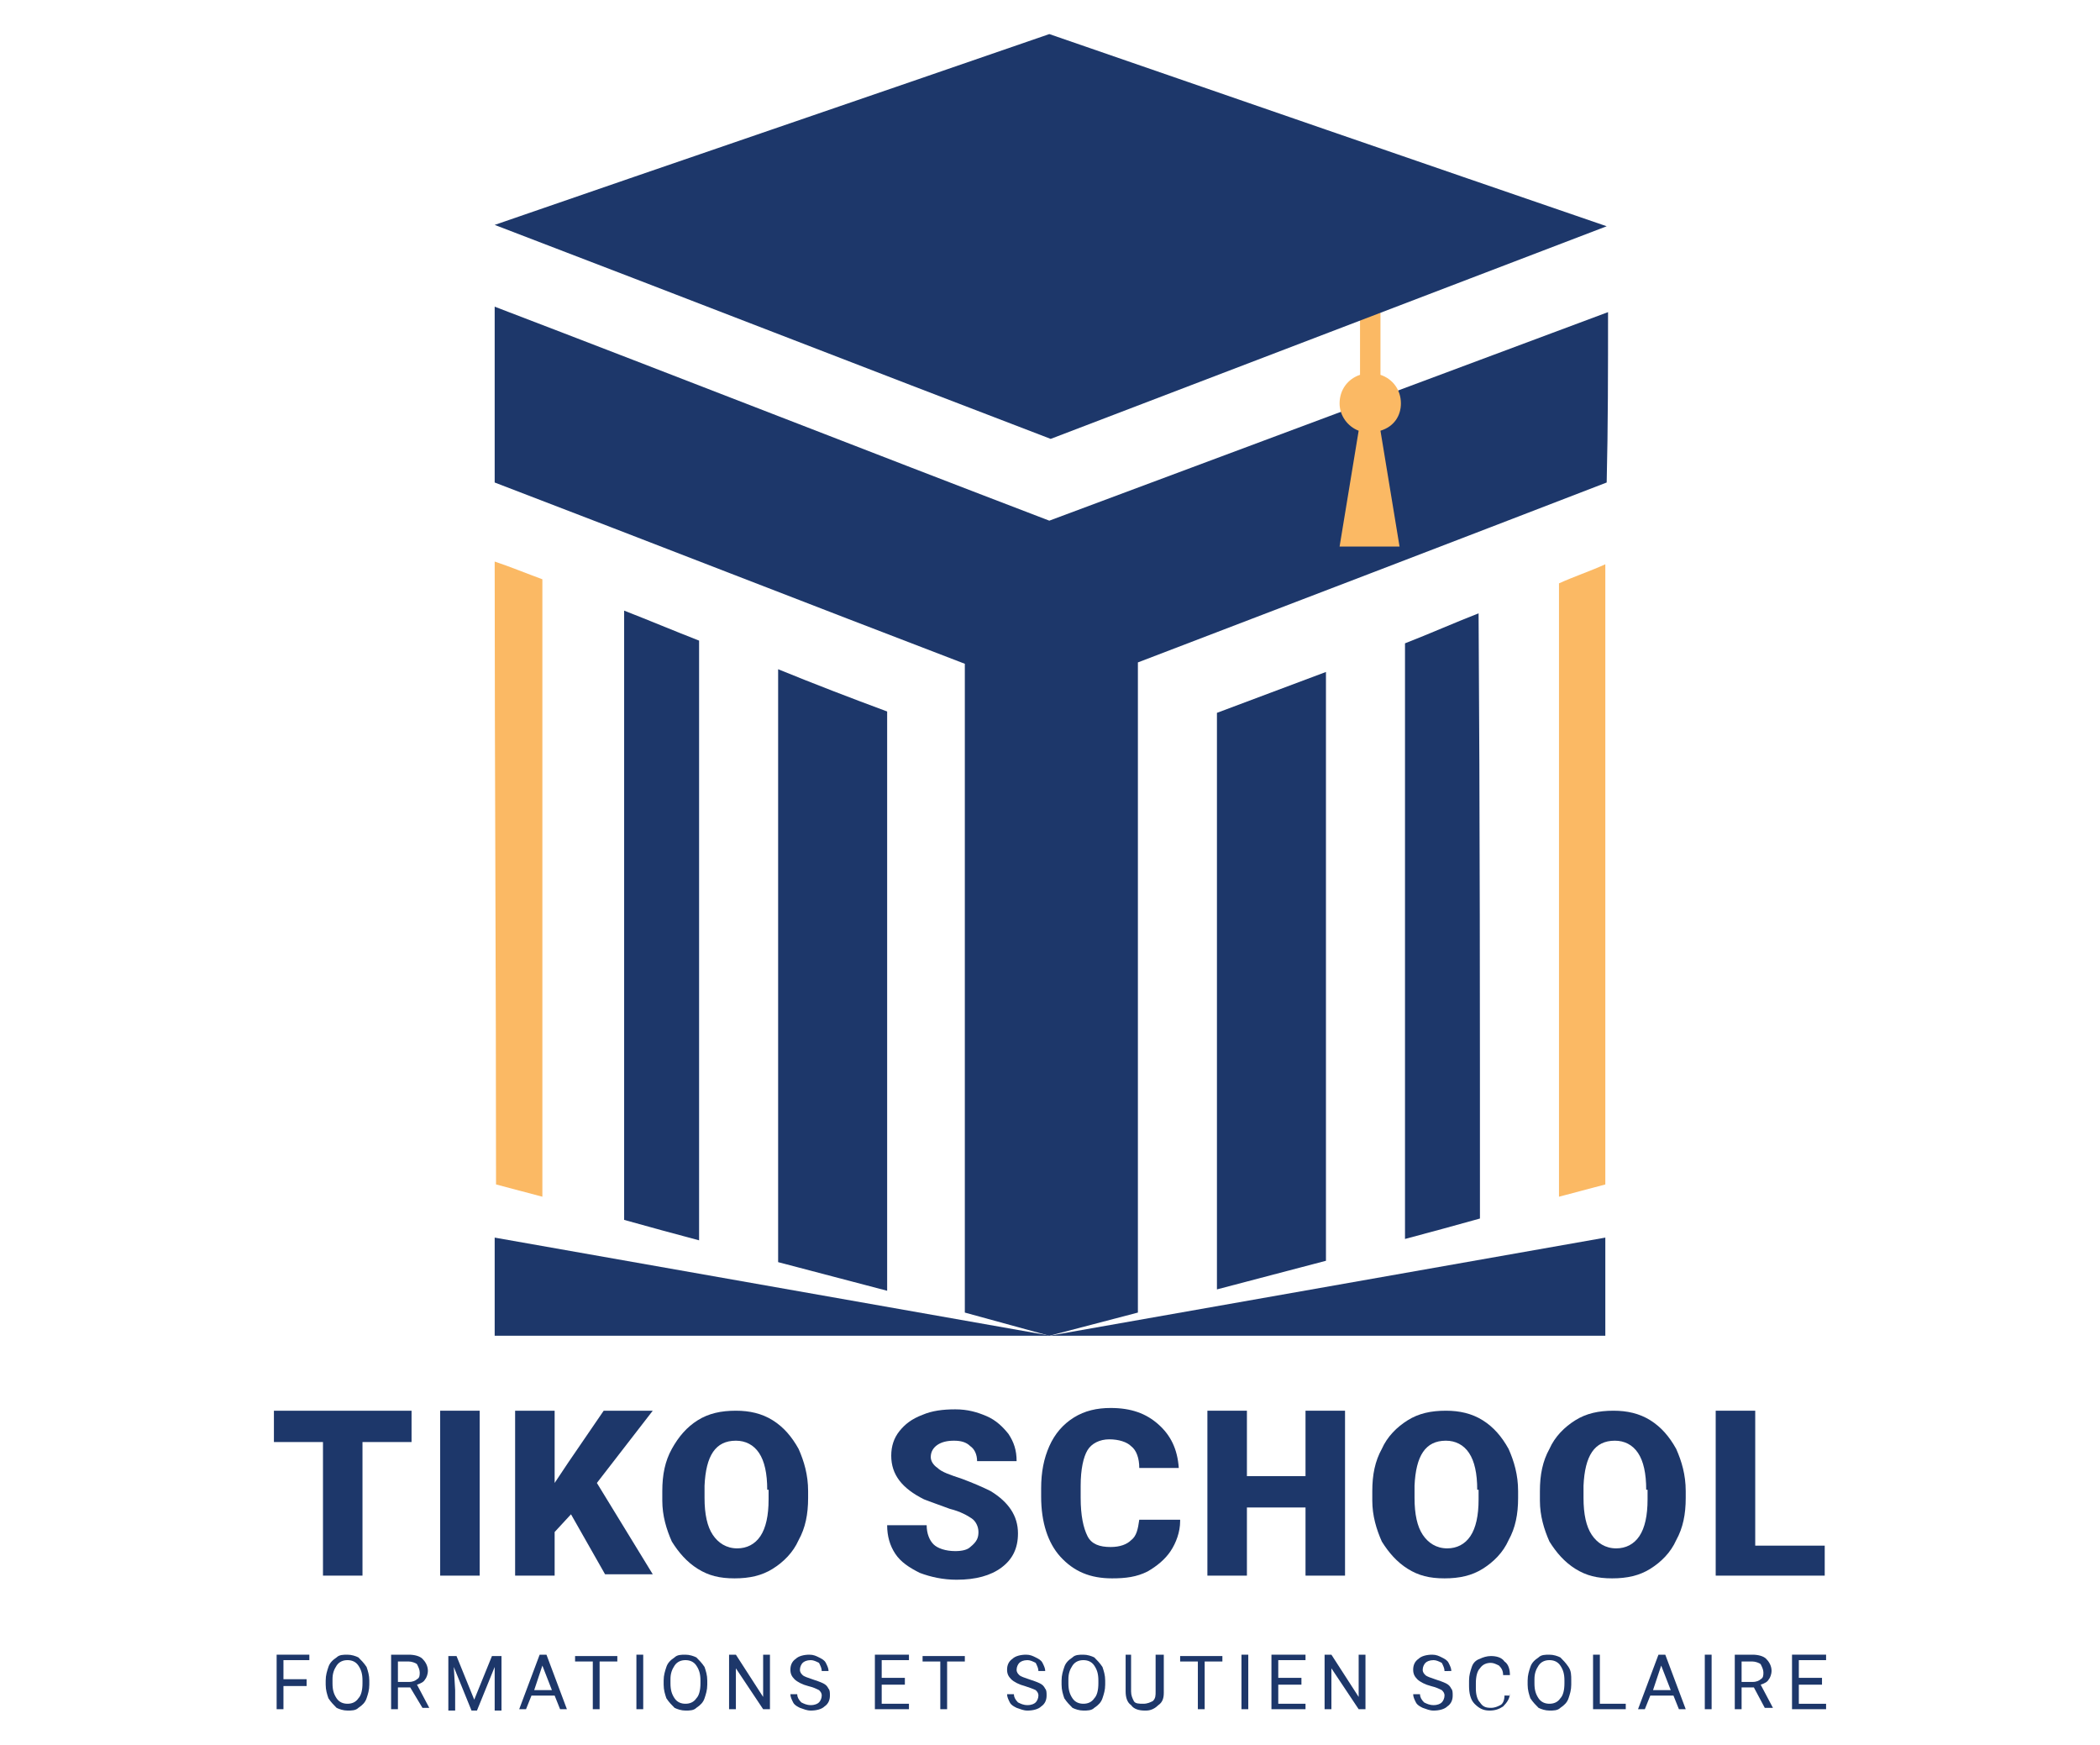 <?xml version="1.0" encoding="UTF-8"?>
<!-- Generator: Adobe Illustrator 25.2.0, SVG Export Plug-In . SVG Version: 6.00 Build 0)  -->
<svg xmlns="http://www.w3.org/2000/svg" xmlns:xlink="http://www.w3.org/1999/xlink" version="1.1" id="Layer_1" x="0px" y="0px" viewBox="0 0 154.1 128" style="enable-background:new 0 0 154.1 128;" xml:space="preserve">
<style type="text/css">
	.st0{fill:#1D376A;}
	.st1{fill:#FBB964;}
</style>
<g>
	<g>
		<path class="st0" d="M97.3,92.5c-2.7,0.7-5.3,1.4-8,2.1c0-14.1,0-28.2,0-42.3c2.7-1,5.3-2,8-3C97.3,63.7,97.3,78.1,97.3,92.5z"></path>
		<path class="st0" d="M108.6,89.4c-1.8,0.5-3.6,1-5.5,1.5c0-14.6,0-29.1,0-43.7c1.8-0.7,3.6-1.5,5.4-2.2    C108.6,59.8,108.6,74.6,108.6,89.4z"></path>
		<path class="st1" d="M114.4,87.8c1.1-0.3,2.3-0.6,3.4-0.9c0-15.2,0-30.4,0-45.5c-1.1,0.5-2.3,0.9-3.4,1.4    C114.4,57.8,114.4,72.8,114.4,87.8z"></path>
		<path class="st0" d="M57.1,92.6c2.7,0.7,5.3,1.4,8,2.1c0-14.2,0-28.3,0-42.5c-2.7-1-5.3-2-8-3.1C57.1,63.6,57.1,78.1,57.1,92.6z"></path>
		<path class="st0" d="M45.8,89.5c1.8,0.5,3.6,1,5.5,1.5c0-14.7,0-29.3,0-44c-1.8-0.7-3.7-1.5-5.5-2.2    C45.8,59.7,45.8,74.6,45.8,89.5z"></path>
		<path class="st1" d="M39.8,87.8c-1.1-0.3-2.3-0.6-3.4-0.9c0-15.2-0.1-30.5-0.1-45.7c1.2,0.4,2.4,0.9,3.5,1.3    C39.8,57.7,39.8,72.7,39.8,87.8z"></path>
		<path class="st0" d="M117.8,98c-13.6,0-27.2,0-40.8,0c13.6-2.4,27.2-4.8,40.8-7.2C117.8,93.2,117.8,95.6,117.8,98z"></path>
		<path class="st0" d="M36.3,98c13.6,0,27.2,0,40.8,0c-13.6-2.4-27.2-4.8-40.8-7.2C36.3,93.2,36.3,95.6,36.3,98z"></path>
		<path class="st0" d="M118,22.9C104.3,28,90.7,33.1,77,38.2C63.4,33,49.9,27.7,36.3,22.5c0,4.3,0,8.6,0,12.9    c11.5,4.4,23,8.9,34.5,13.3v45.6v0.1v1.9L77,98l6.5-1.7v-1.9h0V48.6c11.5-4.4,23-8.8,34.4-13.2C118,31.3,118,27.1,118,22.9z"></path>
		<g>
			<g>
				<path class="st1" d="M102.8,29.6c0-1-0.6-1.8-1.5-2.1V15.9l-1.5,0.6v11c-0.9,0.3-1.5,1.1-1.5,2.1c0,0.9,0.6,1.7,1.4,2l-1.4,8.5      h4.4l-1.4-8.5C102.3,31.3,102.8,30.5,102.8,29.6z"></path>
			</g>
		</g>
		<g>
			<g>
				<path class="st0" d="M117.9,16.6C104.3,21.8,90.7,27,77.1,32.2C63.5,27,49.9,21.7,36.3,16.5c13.6-4.7,27.1-9.3,40.7-14      C90.6,7.2,104.2,11.9,117.9,16.6z"></path>
			</g>
		</g>
	</g>
	<g>
		<g>
			<g>
				<path class="st0" d="M30.2,105.8h-3.6v9.8h-2.9v-9.8h-3.6v-2.3h10.1V105.8z"></path>
				<path class="st0" d="M35.2,115.6h-2.9v-12.1h2.9V115.6z"></path>
				<path class="st0" d="M41.9,111.1l-1.2,1.3v3.2h-2.9v-12.1h2.9v5.3l1-1.5l2.6-3.8h3.6l-4.1,5.3l4.1,6.7h-3.5L41.9,111.1z"></path>
				<path class="st0" d="M59.3,109.9c0,1.2-0.2,2.2-0.7,3.1c-0.4,0.9-1.1,1.6-1.9,2.1c-0.8,0.5-1.7,0.7-2.8,0.7s-1.9-0.2-2.7-0.7      c-0.8-0.5-1.4-1.2-1.9-2c-0.4-0.9-0.7-1.9-0.7-3v-0.7c0-1.2,0.2-2.2,0.7-3.1s1.1-1.6,1.9-2.1c0.8-0.5,1.7-0.7,2.8-0.7      c1,0,1.9,0.2,2.7,0.7c0.8,0.5,1.4,1.2,1.9,2.1c0.4,0.9,0.7,1.9,0.7,3.1V109.9z M56.3,109.3c0-1.2-0.2-2.1-0.6-2.7      c-0.4-0.6-1-0.9-1.7-0.9c-1.5,0-2.2,1.1-2.3,3.3l0,0.9c0,1.2,0.2,2.1,0.6,2.7c0.4,0.6,1,1,1.8,1c0.7,0,1.3-0.3,1.7-0.9      c0.4-0.6,0.6-1.5,0.6-2.7V109.3z"></path>
				<path class="st0" d="M71.8,112.4c0-0.4-0.2-0.8-0.5-1c-0.3-0.2-0.8-0.5-1.6-0.7c-0.8-0.3-1.4-0.5-1.9-0.7      c-1.6-0.8-2.4-1.8-2.4-3.2c0-0.7,0.2-1.3,0.6-1.8c0.4-0.5,0.9-0.9,1.7-1.2c0.7-0.3,1.5-0.4,2.4-0.4c0.9,0,1.6,0.2,2.3,0.5      c0.7,0.3,1.2,0.8,1.6,1.3c0.4,0.6,0.6,1.2,0.6,2h-2.9c0-0.5-0.2-0.9-0.5-1.1c-0.3-0.3-0.7-0.4-1.2-0.4c-0.5,0-0.9,0.1-1.2,0.3      c-0.3,0.2-0.5,0.5-0.5,0.9c0,0.3,0.2,0.6,0.5,0.8c0.3,0.3,0.9,0.5,1.8,0.8c0.8,0.3,1.5,0.6,2.1,0.9c1.3,0.8,2,1.8,2,3.1      c0,1.1-0.4,1.9-1.2,2.5c-0.8,0.6-1.9,0.9-3.3,0.9c-1,0-1.9-0.2-2.7-0.5c-0.8-0.4-1.4-0.8-1.8-1.4c-0.4-0.6-0.6-1.3-0.6-2.1h2.9      c0,0.6,0.2,1.1,0.5,1.4c0.3,0.3,0.9,0.5,1.6,0.5c0.5,0,0.9-0.1,1.1-0.3C71.7,113.1,71.8,112.8,71.8,112.4z"></path>
				<path class="st0" d="M86.6,111.6c0,0.8-0.3,1.6-0.7,2.2c-0.4,0.6-1,1.1-1.7,1.5c-0.8,0.4-1.6,0.5-2.6,0.5      c-1.6,0-2.8-0.5-3.8-1.6c-0.9-1-1.4-2.5-1.4-4.4v-0.6c0-1.2,0.2-2.2,0.6-3.1c0.4-0.9,1-1.6,1.8-2.1c0.8-0.5,1.7-0.7,2.7-0.7      c1.5,0,2.6,0.4,3.5,1.2c0.9,0.8,1.4,1.8,1.5,3.2h-2.9c0-0.7-0.2-1.3-0.6-1.6c-0.3-0.3-0.9-0.5-1.6-0.5c-0.7,0-1.3,0.3-1.6,0.8      c-0.3,0.5-0.5,1.4-0.5,2.6v0.9c0,1.3,0.2,2.2,0.5,2.8c0.3,0.6,0.9,0.8,1.7,0.8c0.7,0,1.2-0.2,1.5-0.5c0.4-0.3,0.5-0.8,0.6-1.5      H86.6z"></path>
				<path class="st0" d="M98.7,115.6h-2.9v-5h-4.3v5h-2.9v-12.1h2.9v4.8h4.3v-4.8h2.9V115.6z"></path>
				<path class="st0" d="M111.4,109.9c0,1.2-0.2,2.2-0.7,3.1c-0.4,0.9-1.1,1.6-1.9,2.1c-0.8,0.5-1.7,0.7-2.8,0.7s-1.9-0.2-2.7-0.7      c-0.8-0.5-1.4-1.2-1.9-2c-0.4-0.9-0.7-1.9-0.7-3v-0.7c0-1.2,0.2-2.2,0.7-3.1c0.4-0.9,1.1-1.6,1.9-2.1c0.8-0.5,1.7-0.7,2.8-0.7      c1,0,1.9,0.2,2.7,0.7c0.8,0.5,1.4,1.2,1.9,2.1c0.4,0.9,0.7,1.9,0.7,3.1V109.9z M108.4,109.3c0-1.2-0.2-2.1-0.6-2.7      c-0.4-0.6-1-0.9-1.7-0.9c-1.5,0-2.2,1.1-2.3,3.3l0,0.9c0,1.2,0.2,2.1,0.6,2.7c0.4,0.6,1,1,1.8,1c0.7,0,1.3-0.3,1.7-0.9      c0.4-0.6,0.6-1.5,0.6-2.7V109.3z"></path>
				<path class="st0" d="M123.7,109.9c0,1.2-0.2,2.2-0.7,3.1c-0.4,0.9-1.1,1.6-1.9,2.1c-0.8,0.5-1.7,0.7-2.8,0.7s-1.9-0.2-2.7-0.7      c-0.8-0.5-1.4-1.2-1.9-2c-0.4-0.9-0.7-1.9-0.7-3v-0.7c0-1.2,0.2-2.2,0.7-3.1c0.4-0.9,1.1-1.6,1.9-2.1c0.8-0.5,1.7-0.7,2.8-0.7      c1,0,1.9,0.2,2.7,0.7c0.8,0.5,1.4,1.2,1.9,2.1c0.4,0.9,0.7,1.9,0.7,3.1V109.9z M120.8,109.3c0-1.2-0.2-2.1-0.6-2.7      c-0.4-0.6-1-0.9-1.7-0.9c-1.5,0-2.2,1.1-2.3,3.3l0,0.9c0,1.2,0.2,2.1,0.6,2.7c0.4,0.6,1,1,1.8,1c0.7,0,1.3-0.3,1.7-0.9      c0.4-0.6,0.6-1.5,0.6-2.7V109.3z"></path>
				<path class="st0" d="M128.8,113.4h5.1v2.2h-8v-12.1h2.9V113.4z"></path>
			</g>
		</g>
		<g>
			<path class="st0" d="M22.5,123.7h-1.7v1.7h-0.5v-4h2.4v0.4h-1.9v1.4h1.7V123.7z"></path>
			<path class="st0" d="M27.1,123.6c0,0.4-0.1,0.7-0.2,1c-0.1,0.3-0.3,0.5-0.6,0.7c-0.2,0.2-0.5,0.2-0.8,0.2c-0.3,0-0.6-0.1-0.8-0.2     c-0.2-0.2-0.4-0.4-0.6-0.7c-0.1-0.3-0.2-0.6-0.2-1v-0.3c0-0.4,0.1-0.7,0.2-1c0.1-0.3,0.3-0.5,0.6-0.7c0.2-0.2,0.5-0.2,0.8-0.2     c0.3,0,0.6,0.1,0.8,0.2c0.2,0.2,0.4,0.4,0.6,0.7c0.1,0.3,0.2,0.6,0.2,1V123.6z M26.6,123.3c0-0.5-0.1-0.8-0.3-1.1     c-0.2-0.3-0.5-0.4-0.8-0.4c-0.3,0-0.6,0.1-0.8,0.4c-0.2,0.3-0.3,0.6-0.3,1v0.3c0,0.5,0.1,0.8,0.3,1.1c0.2,0.3,0.5,0.4,0.8,0.4     c0.3,0,0.6-0.1,0.8-0.4c0.2-0.2,0.3-0.6,0.3-1.1V123.3z"></path>
			<path class="st0" d="M30.1,123.8h-0.9v1.6h-0.5v-4H30c0.4,0,0.8,0.1,1,0.3c0.2,0.2,0.4,0.5,0.4,0.9c0,0.2-0.1,0.5-0.2,0.6     c-0.1,0.2-0.3,0.3-0.6,0.4l0.9,1.7v0H31L30.1,123.8z M29.2,123.4H30c0.3,0,0.5-0.1,0.6-0.2c0.2-0.1,0.2-0.3,0.2-0.5     c0-0.2-0.1-0.4-0.2-0.6c-0.1-0.1-0.4-0.2-0.6-0.2h-0.8V123.4z"></path>
			<path class="st0" d="M33.5,121.5l1.3,3.2l1.3-3.2h0.7v4h-0.5v-1.5l0-1.7l-1.3,3.2h-0.4l-1.3-3.2l0.1,1.7v1.5h-0.5v-4H33.5z"></path>
			<path class="st0" d="M40.7,124.4H39l-0.4,1h-0.5l1.5-4h0.5l1.5,4h-0.5L40.7,124.4z M39.2,124h1.3l-0.7-1.8L39.2,124z"></path>
			<path class="st0" d="M45.3,121.9H44v3.5h-0.5v-3.5h-1.3v-0.4h3.1V121.9z"></path>
			<path class="st0" d="M47.2,125.4h-0.5v-4h0.5V125.4z"></path>
			<path class="st0" d="M51.9,123.6c0,0.4-0.1,0.7-0.2,1c-0.1,0.3-0.3,0.5-0.6,0.7c-0.2,0.2-0.5,0.2-0.8,0.2c-0.3,0-0.6-0.1-0.8-0.2     c-0.2-0.2-0.4-0.4-0.6-0.7c-0.1-0.3-0.2-0.6-0.2-1v-0.3c0-0.4,0.1-0.7,0.2-1c0.1-0.3,0.3-0.5,0.6-0.7c0.2-0.2,0.5-0.2,0.8-0.2     c0.3,0,0.6,0.1,0.8,0.2c0.2,0.2,0.4,0.4,0.6,0.7c0.1,0.3,0.2,0.6,0.2,1V123.6z M51.4,123.3c0-0.5-0.1-0.8-0.3-1.1     c-0.2-0.3-0.5-0.4-0.8-0.4c-0.3,0-0.6,0.1-0.8,0.4s-0.3,0.6-0.3,1v0.3c0,0.5,0.1,0.8,0.3,1.1c0.2,0.3,0.5,0.4,0.8,0.4     c0.3,0,0.6-0.1,0.8-0.4c0.2-0.2,0.3-0.6,0.3-1.1V123.3z"></path>
			<path class="st0" d="M56.5,125.4h-0.5l-2-3v3h-0.5v-4H54l2,3.1v-3.1h0.5V125.4z"></path>
			<path class="st0" d="M59.3,123.7c-0.4-0.1-0.8-0.3-1-0.5c-0.2-0.2-0.3-0.4-0.3-0.7c0-0.3,0.1-0.6,0.4-0.8c0.2-0.2,0.6-0.3,1-0.3     c0.3,0,0.5,0.1,0.7,0.2c0.2,0.1,0.4,0.2,0.5,0.4s0.2,0.4,0.2,0.6h-0.5c0-0.2-0.1-0.4-0.2-0.6c-0.2-0.1-0.4-0.2-0.6-0.2     c-0.3,0-0.5,0.1-0.6,0.2c-0.1,0.1-0.2,0.3-0.2,0.5c0,0.2,0.1,0.3,0.2,0.4c0.1,0.1,0.4,0.2,0.7,0.3c0.3,0.1,0.6,0.2,0.8,0.3     c0.2,0.1,0.3,0.2,0.4,0.4c0.1,0.1,0.1,0.3,0.1,0.5c0,0.3-0.1,0.6-0.4,0.8c-0.2,0.2-0.6,0.3-1,0.3c-0.3,0-0.5-0.1-0.8-0.2     c-0.2-0.1-0.4-0.2-0.5-0.4c-0.1-0.2-0.2-0.4-0.2-0.6h0.5c0,0.2,0.1,0.4,0.3,0.6c0.2,0.1,0.4,0.2,0.7,0.2c0.3,0,0.5-0.1,0.6-0.2     c0.1-0.1,0.2-0.3,0.2-0.5s-0.1-0.3-0.2-0.4C59.9,123.9,59.7,123.8,59.3,123.7z"></path>
			<path class="st0" d="M66.4,123.6h-1.7v1.4h2v0.4h-2.5v-4h2.5v0.4h-2v1.3h1.7V123.6z"></path>
			<path class="st0" d="M70.8,121.9h-1.3v3.5H69v-3.5h-1.3v-0.4h3.1V121.9z"></path>
			<path class="st0" d="M75.2,123.7c-0.4-0.1-0.8-0.3-1-0.5c-0.2-0.2-0.3-0.4-0.3-0.7c0-0.3,0.1-0.6,0.4-0.8c0.2-0.2,0.6-0.3,1-0.3     c0.3,0,0.5,0.1,0.7,0.2c0.2,0.1,0.4,0.2,0.5,0.4c0.1,0.2,0.2,0.4,0.2,0.6h-0.5c0-0.2-0.1-0.4-0.2-0.6c-0.2-0.1-0.4-0.2-0.6-0.2     c-0.3,0-0.5,0.1-0.6,0.2c-0.1,0.1-0.2,0.3-0.2,0.5c0,0.2,0.1,0.3,0.2,0.4c0.1,0.1,0.4,0.2,0.7,0.3c0.3,0.1,0.6,0.2,0.8,0.3     c0.2,0.1,0.3,0.2,0.4,0.4c0.1,0.1,0.1,0.3,0.1,0.5c0,0.3-0.1,0.6-0.4,0.8c-0.2,0.2-0.6,0.3-1,0.3c-0.3,0-0.5-0.1-0.8-0.2     c-0.2-0.1-0.4-0.2-0.5-0.4c-0.1-0.2-0.2-0.4-0.2-0.6h0.5c0,0.2,0.1,0.4,0.3,0.6c0.2,0.1,0.4,0.2,0.7,0.2c0.3,0,0.5-0.1,0.6-0.2     c0.1-0.1,0.2-0.3,0.2-0.5s-0.1-0.3-0.2-0.4C75.8,123.9,75.5,123.8,75.2,123.7z"></path>
			<path class="st0" d="M81.1,123.6c0,0.4-0.1,0.7-0.2,1c-0.1,0.3-0.3,0.5-0.6,0.7c-0.2,0.2-0.5,0.2-0.8,0.2c-0.3,0-0.6-0.1-0.8-0.2     c-0.2-0.2-0.4-0.4-0.6-0.7c-0.1-0.3-0.2-0.6-0.2-1v-0.3c0-0.4,0.1-0.7,0.2-1c0.1-0.3,0.3-0.5,0.6-0.7c0.2-0.2,0.5-0.2,0.8-0.2     c0.3,0,0.6,0.1,0.8,0.2c0.2,0.2,0.4,0.4,0.6,0.7c0.1,0.3,0.2,0.6,0.2,1V123.6z M80.6,123.3c0-0.5-0.1-0.8-0.3-1.1     c-0.2-0.3-0.5-0.4-0.8-0.4c-0.3,0-0.6,0.1-0.8,0.4s-0.3,0.6-0.3,1v0.3c0,0.5,0.1,0.8,0.3,1.1c0.2,0.3,0.5,0.4,0.8,0.4     c0.3,0,0.6-0.1,0.8-0.4c0.2-0.2,0.3-0.6,0.3-1.1V123.3z"></path>
			<path class="st0" d="M85.4,121.5v2.7c0,0.4-0.1,0.7-0.4,0.9c-0.2,0.2-0.5,0.4-0.9,0.4l-0.1,0c-0.4,0-0.8-0.1-1-0.4     c-0.3-0.2-0.4-0.6-0.4-1v-2.7H83v2.7c0,0.3,0.1,0.5,0.2,0.7s0.4,0.2,0.7,0.2c0.3,0,0.5-0.1,0.7-0.2c0.2-0.2,0.2-0.4,0.2-0.7v-2.7     H85.4z"></path>
			<path class="st0" d="M89.7,121.9h-1.3v3.5h-0.5v-3.5h-1.3v-0.4h3.1V121.9z"></path>
			<path class="st0" d="M91.6,125.4h-0.5v-4h0.5V125.4z"></path>
			<path class="st0" d="M95.5,123.6h-1.7v1.4h2v0.4h-2.5v-4h2.5v0.4h-2v1.3h1.7V123.6z"></path>
			<path class="st0" d="M100.2,125.4h-0.5l-2-3v3h-0.5v-4h0.5l2,3.1v-3.1h0.5V125.4z"></path>
			<path class="st0" d="M105,123.7c-0.4-0.1-0.8-0.3-1-0.5c-0.2-0.2-0.3-0.4-0.3-0.7c0-0.3,0.1-0.6,0.4-0.8c0.2-0.2,0.6-0.3,1-0.3     c0.3,0,0.5,0.1,0.7,0.2c0.2,0.1,0.4,0.2,0.5,0.4c0.1,0.2,0.2,0.4,0.2,0.6H106c0-0.2-0.1-0.4-0.2-0.6c-0.2-0.1-0.4-0.2-0.6-0.2     c-0.3,0-0.5,0.1-0.6,0.2c-0.1,0.1-0.2,0.3-0.2,0.5c0,0.2,0.1,0.3,0.2,0.4c0.1,0.1,0.4,0.2,0.7,0.3c0.3,0.1,0.6,0.2,0.8,0.3     c0.2,0.1,0.3,0.2,0.4,0.4c0.1,0.1,0.1,0.3,0.1,0.5c0,0.3-0.1,0.6-0.4,0.8c-0.2,0.2-0.6,0.3-1,0.3c-0.3,0-0.5-0.1-0.8-0.2     c-0.2-0.1-0.4-0.2-0.5-0.4c-0.1-0.2-0.2-0.4-0.2-0.6h0.5c0,0.2,0.1,0.4,0.3,0.6c0.2,0.1,0.4,0.2,0.7,0.2c0.3,0,0.5-0.1,0.6-0.2     c0.1-0.1,0.2-0.3,0.2-0.5s-0.1-0.3-0.2-0.4C105.6,123.9,105.4,123.8,105,123.7z"></path>
			<path class="st0" d="M110.8,124.2c0,0.4-0.2,0.7-0.5,1c-0.3,0.2-0.6,0.3-1,0.3c-0.5,0-0.8-0.2-1.1-0.5c-0.3-0.3-0.4-0.8-0.4-1.3     v-0.4c0-0.4,0.1-0.7,0.2-1c0.1-0.3,0.3-0.5,0.6-0.6c0.2-0.1,0.5-0.2,0.8-0.2c0.4,0,0.8,0.1,1,0.4c0.3,0.2,0.4,0.6,0.4,1h-0.5     c0-0.3-0.1-0.5-0.3-0.7c-0.2-0.1-0.4-0.2-0.6-0.2c-0.3,0-0.6,0.1-0.8,0.4c-0.2,0.2-0.3,0.6-0.3,1.1v0.4c0,0.4,0.1,0.8,0.3,1     c0.2,0.3,0.4,0.4,0.8,0.4c0.3,0,0.5-0.1,0.7-0.2c0.2-0.1,0.3-0.4,0.3-0.7H110.8z"></path>
			<path class="st0" d="M115.3,123.6c0,0.4-0.1,0.7-0.2,1c-0.1,0.3-0.3,0.5-0.6,0.7c-0.2,0.2-0.5,0.2-0.8,0.2     c-0.3,0-0.6-0.1-0.8-0.2c-0.2-0.2-0.4-0.4-0.6-0.7c-0.1-0.3-0.2-0.6-0.2-1v-0.3c0-0.4,0.1-0.7,0.2-1c0.1-0.3,0.3-0.5,0.6-0.7     c0.2-0.2,0.5-0.2,0.8-0.2c0.3,0,0.6,0.1,0.8,0.2c0.2,0.2,0.4,0.4,0.6,0.7s0.2,0.6,0.2,1V123.6z M114.8,123.3     c0-0.5-0.1-0.8-0.3-1.1c-0.2-0.3-0.5-0.4-0.8-0.4c-0.3,0-0.6,0.1-0.8,0.4c-0.2,0.3-0.3,0.6-0.3,1v0.3c0,0.5,0.1,0.8,0.3,1.1     c0.2,0.3,0.5,0.4,0.8,0.4c0.3,0,0.6-0.1,0.8-0.4c0.2-0.2,0.3-0.6,0.3-1.1V123.3z"></path>
			<path class="st0" d="M117.4,125h1.9v0.4h-2.4v-4h0.5V125z"></path>
			<path class="st0" d="M122.8,124.4h-1.7l-0.4,1h-0.5l1.5-4h0.5l1.5,4h-0.5L122.8,124.4z M121.3,124h1.3l-0.7-1.8L121.3,124z"></path>
			<path class="st0" d="M125.6,125.4h-0.5v-4h0.5V125.4z"></path>
			<path class="st0" d="M128.7,123.8h-0.9v1.6h-0.5v-4h1.3c0.4,0,0.8,0.1,1,0.3s0.4,0.5,0.4,0.9c0,0.2-0.1,0.5-0.2,0.6     c-0.1,0.2-0.3,0.3-0.6,0.4l0.9,1.7v0h-0.6L128.7,123.8z M127.8,123.4h0.8c0.3,0,0.5-0.1,0.6-0.2c0.2-0.1,0.2-0.3,0.2-0.5     c0-0.2-0.1-0.4-0.2-0.6c-0.1-0.1-0.4-0.2-0.6-0.2h-0.8V123.4z"></path>
			<path class="st0" d="M133.7,123.6H132v1.4h2v0.4h-2.5v-4h2.5v0.4h-2v1.3h1.7V123.6z"></path>
		</g>
	</g>
</g>
</svg>
